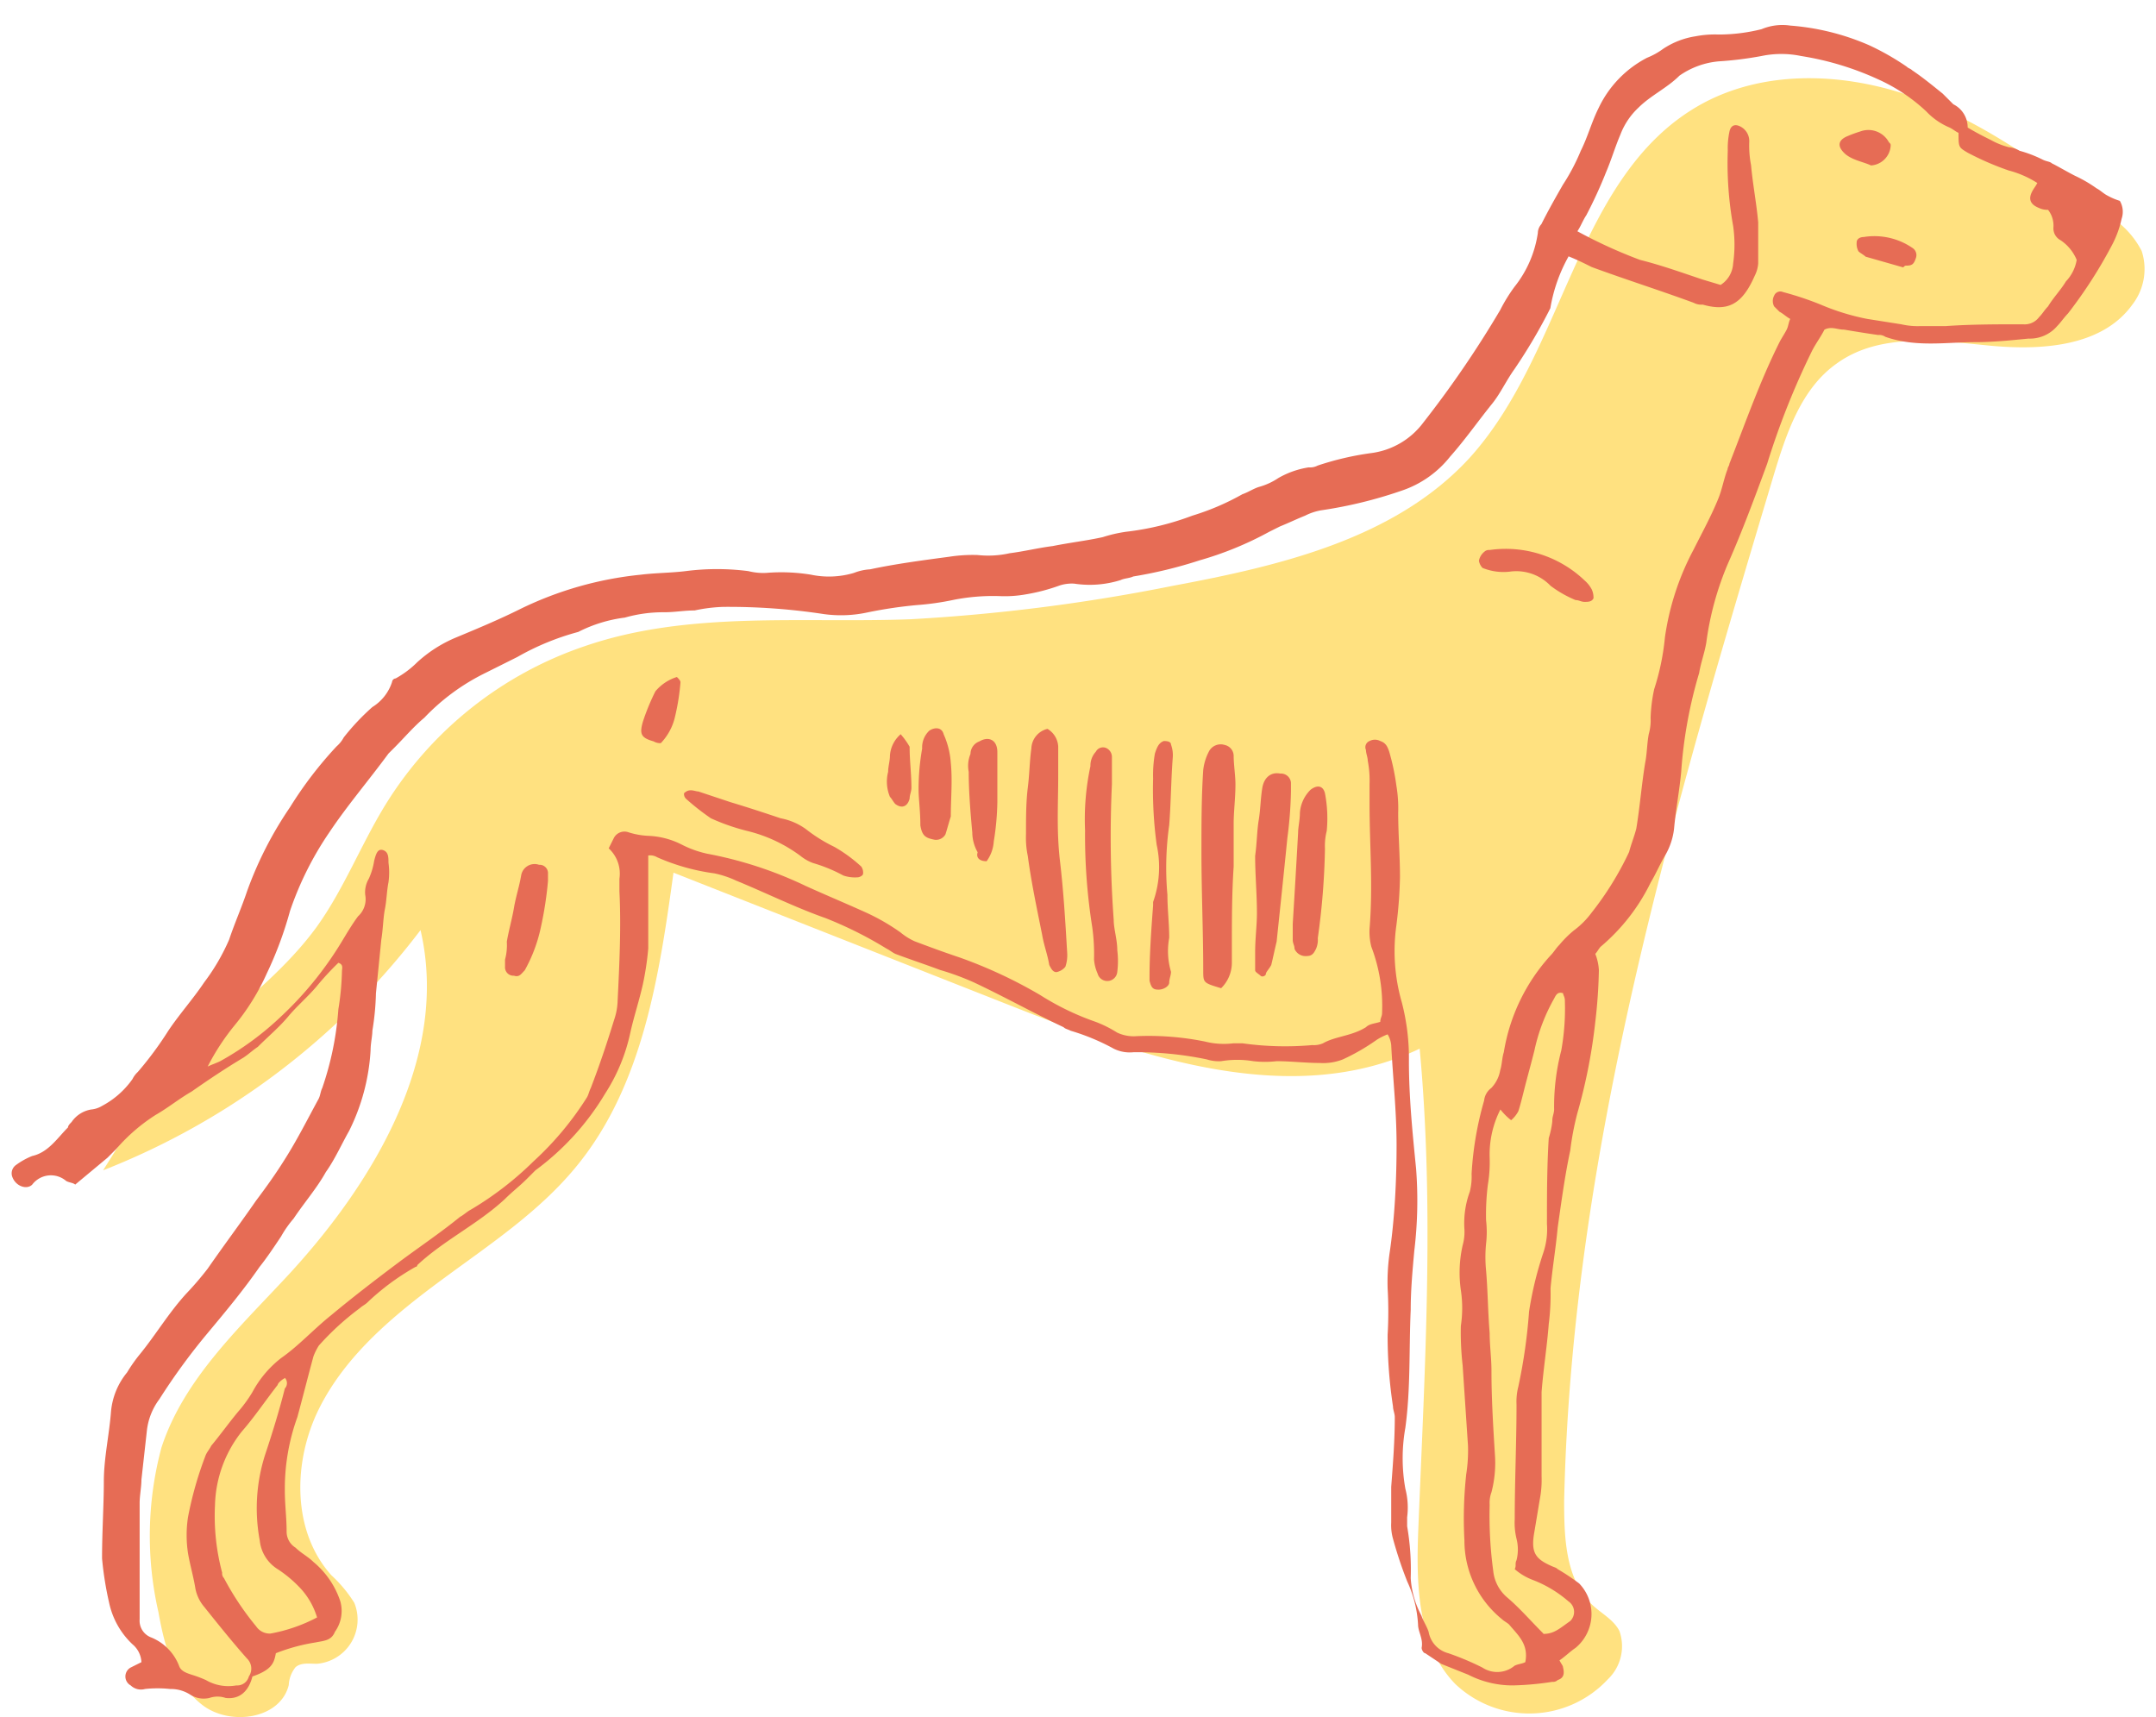 <svg width="280" height="223" xmlns="http://www.w3.org/2000/svg"><g fill-rule="nonzero" fill="none"><path d="M15.74 148.25c5.185-11.615 17.996-17.7 25.39-27.875 3.556-4.948 5.765-10.732 8.974-15.936A48.817 48.817 0 0 1 75.91 83.93c13.485-4.647 28.133-2.974 42.362-3.508a240.028 240.028 0 0 0 34.061-4.344c13.95-2.602 28.853-6.11 38.479-16.563 12.415-13.658 13.787-36.446 29.62-45.692 8.51-4.947 19.298-4.46 28.528-1.068 9.23 3.391 17.205 9.408 25.04 15.354a11.433 11.433 0 0 1 4.139 4.484 7.544 7.544 0 0 1-1.21 6.968c-3.952 5.506-11.903 5.97-18.6 5.32-6.695-.65-14.228-1.696-19.785 2.323-4.65 3.275-6.58 9.152-8.23 14.634-13.02 43.532-26.18 87.69-27.18 133.127 0 4.854.186 10.337 3.79 13.589 1.186 1.068 2.674 1.858 3.394 3.275a5.943 5.943 0 0 1-1.487 6.249 13.955 13.955 0 0 1-19.833.627c-5.022-5.157-5.091-13.218-4.79-20.419.838-20.697 2.093-41.464.163-62.091-16.507 7.874-35.944 1.184-52.963-5.529l-43.942-17.329c-1.837 13.334-3.953 27.434-12.416 37.91-4.86 6.04-11.439 10.36-17.67 14.96-6.231 4.6-12.392 9.71-15.88 16.609-3.487 6.899-3.627 16.028 1.535 21.765a17.402 17.402 0 0 1 2.976 3.578 5.756 5.756 0 0 1-.414 5.182 5.767 5.767 0 0 1-4.422 2.739c-.977 0-2.07-.186-2.79.441a4.017 4.017 0 0 0-.884 2.323c-1.093 4.437-7.626 5.366-11.23 2.579-3.603-2.788-4.905-7.573-5.696-12.056a44.283 44.283 0 0 1 .395-21.371c2.93-8.99 10.277-15.703 16.694-22.649 11.16-12.172 20.693-28.432 16.95-44.553a95.525 95.525 0 0 1-41.223 31.197l2.348-3.74z" fill="#ffe180"/><g fill="#E66C55"><path d="M35.828 214.708a24.22 24.22 0 0 1 5.115-1.393c1.163-.233 2.093-.233 2.558-1.394a4.642 4.642 0 0 0 .697-3.95 11.196 11.196 0 0 0-3.487-5.11c-.698-.696-1.628-1.161-2.325-1.858a2.439 2.439 0 0 1-1.163-2.09c0-1.859-.232-3.485-.232-5.343a27.365 27.365 0 0 1 1.627-9.524c.698-2.555 1.395-5.343 2.093-7.898.185-.487.418-.954.697-1.394a35.026 35.026 0 0 1 5.348-4.878c.232-.232.697-.465.93-.697 1.89-1.804 4-3.364 6.277-4.646a.232.232 0 0 0 .233-.232c3.487-3.252 7.905-5.343 11.392-8.595.93-.929 1.86-1.626 2.79-2.555l1.163-1.161A34.088 34.088 0 0 0 78.608 142a23.659 23.659 0 0 0 3.255-7.898c.465-2.09 1.163-4.181 1.628-6.272.329-1.532.562-3.084.697-4.646v-12.079c.403-.06.814.022 1.163.233a27.268 27.268 0 0 0 7.44 2.09c.962.204 1.898.516 2.79.93 3.952 1.625 7.672 3.484 11.625 4.877a50.191 50.191 0 0 1 7.905 3.95c.465.232.697.464 1.162.696 1.86.697 3.953 1.394 5.813 2.09 1.508.44 2.984.983 4.417 1.627 3.953 1.858 7.673 3.949 11.625 5.807.233.233.465.233.93.465a28.449 28.449 0 0 1 5.58 2.323 4.654 4.654 0 0 0 2.558.464 44.213 44.213 0 0 1 9.532.93c.6.19 1.231.27 1.86.232a12.66 12.66 0 0 1 4.185 0c1.004.116 2.019.116 3.023 0 1.86 0 3.72.232 5.58.232a6.98 6.98 0 0 0 3.022-.464 27.395 27.395 0 0 0 4.418-2.556c.44-.278.907-.512 1.395-.697.258.424.417.9.465 1.394.232 4.414.697 8.595.697 13.008 0 4.414-.232 9.524-.93 14.17a26.643 26.643 0 0 0-.232 4.414 52.335 52.335 0 0 1 0 6.04c-.008 3.11.226 6.216.697 9.291 0 .465.233.93.233 1.394 0 3.02-.233 6.04-.465 9.06v4.645c-.038.705.04 1.411.232 2.09a52.233 52.233 0 0 0 1.86 5.576 15.158 15.158 0 0 1 1.395 5.575c0 .929.698 1.858.465 3.02 0 .232.233.696.465.696l2.093 1.394 3.487 1.394a12.61 12.61 0 0 0 5.813 1.394 38.047 38.047 0 0 0 5.115-.465.86.86 0 0 0 .697-.232c.698-.233.93-.697.698-1.626 0-.233-.233-.465-.465-.93.697-.464 1.395-1.161 2.092-1.626a5.713 5.713 0 0 0 .465-8.362 29.041 29.041 0 0 0-2.79-1.858c-.232-.233-.465-.233-.93-.465-2.092-.93-2.557-1.858-2.092-4.413l.697-4.182c.193-.994.271-2.007.233-3.02v-10.917c.232-3.02.697-5.808.93-8.827a31.1 31.1 0 0 0 .232-4.646c.233-2.555.698-5.343.93-7.898.465-3.252.93-6.737 1.628-9.989.197-1.645.508-3.275.93-4.878a71.118 71.118 0 0 0 2.325-11.847c.27-2.236.426-4.484.465-6.736a6.778 6.778 0 0 0-.465-2.09c.232-.233.465-.698.697-.93a25.555 25.555 0 0 0 6.51-8.362c.698-1.162 1.163-2.323 1.86-3.485a8.845 8.845 0 0 0 1.163-3.484c.232-2.555.697-4.878.93-7.433a58.931 58.931 0 0 1 2.325-12.776c.232-1.394.697-2.556.93-3.95a39.23 39.23 0 0 1 2.79-10.22c1.86-4.182 3.487-8.595 5.115-13.009a100.97 100.97 0 0 1 5.812-14.634c.465-.93 1.163-1.858 1.628-2.788.93-.464 1.627 0 2.557 0 1.395.233 2.79.465 4.418.697.327-.034.657.048.93.233 3.952 1.393 7.905.697 11.625.697 2.325 0 4.65-.233 6.975-.465a4.652 4.652 0 0 0 3.72-1.626c.465-.465.93-1.162 1.395-1.626a60.25 60.25 0 0 0 5.812-9.06c.526-1.029.917-2.122 1.163-3.252a2.809 2.809 0 0 0-.233-2.323 8.444 8.444 0 0 1-1.627-.696c-.465-.233-.93-.697-1.395-.93a17.348 17.348 0 0 0-2.79-1.626c-.93-.464-2.093-1.161-3.023-1.626-.232-.232-.697-.232-1.162-.464a16.144 16.144 0 0 0-3.023-1.162 3.304 3.304 0 0 0-1.395-.464 9.724 9.724 0 0 1-2.325-.93c-.93-.464-1.86-.929-3.022-1.625a3.345 3.345 0 0 0-1.86-3.02l-1.395-1.394c-1.163-.93-2.558-2.09-3.953-3.02-.232-.232-.465-.232-.697-.464a33.302 33.302 0 0 0-4.883-2.788A31.55 31.55 0 0 0 232.5 3.323a6.98 6.98 0 0 0-3.72.465c-1.824.46-3.698.694-5.58.696a13.264 13.264 0 0 0-3.022.233 10.445 10.445 0 0 0-4.185 1.626 9.419 9.419 0 0 1-2.093 1.161 14.175 14.175 0 0 0-6.278 6.504c-.93 1.859-1.395 3.717-2.325 5.575a26.473 26.473 0 0 1-2.325 4.414c-.93 1.626-1.86 3.252-2.79 5.11-.291.318-.457.73-.464 1.162a14.558 14.558 0 0 1-3.023 6.969 21.205 21.205 0 0 0-1.86 3.02 134.863 134.863 0 0 1-9.998 14.634 10.046 10.046 0 0 1-6.742 3.949 37.88 37.88 0 0 0-6.975 1.626c-.357.187-.76.268-1.162.232-1.393.217-2.733.69-3.953 1.394a8.606 8.606 0 0 1-2.558 1.161c-.697.232-1.394.697-2.092.93a32.333 32.333 0 0 1-6.51 2.787 35.832 35.832 0 0 1-8.602 2.09c-1.026.147-2.037.38-3.023.697-2.093.465-4.185.697-6.51 1.162-1.86.232-3.72.697-5.58.929a12.706 12.706 0 0 1-4.185.232c-1.245-.038-2.49.04-3.72.233-3.487.464-6.975.929-10.23 1.626-.718.043-1.424.2-2.093.464-1.811.54-3.73.62-5.58.232a23.899 23.899 0 0 0-5.812-.232 7.912 7.912 0 0 1-2.325-.232 31.811 31.811 0 0 0-8.138 0c-1.86.232-3.952.232-5.812.464a45.997 45.997 0 0 0-15.578 4.414c-2.79 1.394-5.58 2.555-8.37 3.717a17.3 17.3 0 0 0-5.114 3.252 12.508 12.508 0 0 1-2.79 2.09.511.511 0 0 0-.466.465 6.017 6.017 0 0 1-2.557 3.252 29.93 29.93 0 0 0-3.72 3.949c-.236.44-.552.834-.93 1.161a50.714 50.714 0 0 0-6.045 7.898 48.393 48.393 0 0 0-5.58 10.918c-.698 2.09-1.628 4.181-2.325 6.272a26.87 26.87 0 0 1-3.255 5.575c-1.395 2.09-3.255 4.181-4.65 6.272a45.346 45.346 0 0 1-3.953 5.343c-.287.264-.523.58-.697.929a11.296 11.296 0 0 1-3.952 3.484 3.304 3.304 0 0 1-1.396.465 3.813 3.813 0 0 0-2.557 1.626c-.232.232-.465.464-.465.697-1.395 1.393-2.558 3.252-4.65 3.716a9.419 9.419 0 0 0-2.092 1.162 1.323 1.323 0 0 0-.466 1.626c.465 1.161 1.86 1.626 2.558.929a3.046 3.046 0 0 1 4.417-.465c.466.233.93.233 1.163.465l4.185-3.484 1.163-1.162a23.244 23.244 0 0 1 5.114-4.413c1.628-.93 3.023-2.091 4.65-3.02 2.326-1.626 4.418-3.02 6.743-4.414.698-.464 1.162-.929 1.86-1.394 1.395-1.393 2.79-2.555 3.953-3.949 1.162-1.393 2.557-2.555 3.72-3.948a35.739 35.739 0 0 1 2.79-3.02c.697.232.465.697.465 1.161a34.628 34.628 0 0 1-.465 4.878 39.993 39.993 0 0 1-2.093 10.221c-.233.465-.233.93-.465 1.394-1.395 2.555-2.79 5.343-4.417 7.898-1.163 1.858-2.326 3.484-3.72 5.343-2.093 3.02-4.185 5.807-6.278 8.827a40.452 40.452 0 0 1-2.79 3.252c-2.325 2.555-3.953 5.342-6.045 7.898a20.093 20.093 0 0 0-1.628 2.323 9.287 9.287 0 0 0-2.092 5.11c-.232 3.02-.93 6.04-.93 9.06 0 3.02-.232 6.503-.232 9.988a43.31 43.31 0 0 0 .93 5.807 10.358 10.358 0 0 0 3.022 5.343 3.228 3.228 0 0 1 1.163 2.323l-1.395.697a1.324 1.324 0 0 0 0 2.323c.493.473 1.2.65 1.86.464a15.242 15.242 0 0 1 3.255 0c.902-.02 1.79.222 2.557.697.75.506 1.677.674 2.558.465a3.234 3.234 0 0 1 2.092 0c1.86.232 3.023-.93 3.487-2.788 2.581-.883 2.814-1.812 3.046-3.02zm167.865-181.42c1.163.465 2.093.93 3.023 1.394 4.417 1.626 8.835 3.02 13.252 4.646.357.188.76.269 1.163.232 3.255.93 5.115 0 6.742-3.716.262-.506.42-1.059.465-1.626v-5.343c-.232-2.555-.697-4.878-.93-7.433a13.23 13.23 0 0 1-.232-3.02 2.113 2.113 0 0 0-.93-1.858c-.698-.465-1.395-.465-1.628.464-.182.839-.26 1.697-.232 2.555a45.977 45.977 0 0 0 .697 9.757c.233 1.617.233 3.26 0 4.878a3.53 3.53 0 0 1-1.627 2.787l-2.325-.697c-2.79-.929-5.348-1.858-8.138-2.555a63.197 63.197 0 0 1-8.137-3.717c.465-.696.697-1.393 1.162-2.09a59.372 59.372 0 0 0 2.558-5.575c.697-1.626 1.162-3.252 1.86-4.878a9.291 9.291 0 0 1 2.325-3.485c1.627-1.626 3.72-2.555 5.347-4.18a10.538 10.538 0 0 1 5.092-1.86 45.772 45.772 0 0 0 5.58-.696 12.636 12.636 0 0 1 5.115 0c3.455.544 6.82 1.56 9.998 3.02a22.786 22.786 0 0 1 6.277 4.18c.85.901 1.88 1.613 3.023 2.092.464.232.697.464 1.162.696 0 1.859 0 1.859 1.163 2.556a37.217 37.217 0 0 0 5.347 2.323 12.98 12.98 0 0 1 3.72 1.626c-.232.464-.465.696-.697 1.161-.465.93-.233 1.626.93 2.09.363.169.762.248 1.162.233a3.32 3.32 0 0 1 .697 2.323c-.032.676.33 1.31.93 1.626a5.669 5.669 0 0 1 2.093 2.555 5.294 5.294 0 0 1-1.395 2.788c-.697 1.161-1.627 2.09-2.325 3.252-.465.464-.697.929-1.163 1.393a2.326 2.326 0 0 1-2.092.93c-3.255 0-6.743 0-9.998.232h-3.255a9.54 9.54 0 0 1-2.557-.232l-4.417-.697a30.105 30.105 0 0 1-6.046-1.859 40.085 40.085 0 0 0-4.882-1.626.861.861 0 0 0-1.162.465 1.485 1.485 0 0 0 0 1.394l.697.697c.465.232.93.696 1.395.929-.232.464-.232.929-.465 1.394-.232.464-.697 1.161-.93 1.626-2.557 5.11-4.417 10.453-6.51 15.795 0 .233-.232.465-.232.697-.465 1.162-.698 2.555-1.163 3.717-.93 2.323-2.093 4.413-3.255 6.736a34.45 34.45 0 0 0-3.72 11.383 31.474 31.474 0 0 1-1.395 6.736 20.308 20.308 0 0 0-.465 3.717 6.429 6.429 0 0 1-.233 2.09c-.232 1.162-.232 2.556-.465 3.717-.465 2.788-.697 5.807-1.162 8.595-.232.929-.697 2.09-.93 3.02a40.297 40.297 0 0 1-4.882 7.898 11.016 11.016 0 0 1-2.326 2.322c-.677.56-1.3 1.182-1.86 1.859-.465.464-.697.929-1.162 1.394a24.451 24.451 0 0 0-6.045 12.543c-.233.697-.233 1.626-.465 2.323a4.435 4.435 0 0 1-1.162 2.323 2.322 2.322 0 0 0-.93 1.626 42.962 42.962 0 0 0-1.628 9.524 7.891 7.891 0 0 1-.233 2.323 11.86 11.86 0 0 0-.697 4.878 6.429 6.429 0 0 1-.233 2.09 16.06 16.06 0 0 0-.232 5.808 15.55 15.55 0 0 1 0 4.646c-.039 1.707.04 3.414.232 5.11l.698 10.453a19.96 19.96 0 0 1-.233 3.717 53.1 53.1 0 0 0-.232 8.595 13.12 13.12 0 0 0 4.882 10.22c.233.233.698.465.93.698 1.163 1.393 2.558 2.555 2.093 4.878-.465.232-.93.232-1.395.464a3.513 3.513 0 0 1-4.185.233 35.8 35.8 0 0 0-4.417-1.859 3.486 3.486 0 0 1-2.558-2.787c-.232-.697-.697-1.394-.93-2.09a11.816 11.816 0 0 1-1.395-4.879 32.84 32.84 0 0 0-.465-6.736v-1.162a9.725 9.725 0 0 0-.233-3.716 22.536 22.536 0 0 1 0-7.898c.698-5.11.465-10.221.698-15.332 0-2.555.232-5.11.465-7.665.429-3.546.506-7.125.232-10.686-.465-4.646-.93-9.291-.93-13.937a28.826 28.826 0 0 0-.93-7.666 23.998 23.998 0 0 1-.697-9.988c.27-2.08.426-4.175.465-6.272 0-2.788-.232-5.575-.232-8.363a17.569 17.569 0 0 0-.233-3.484 29.85 29.85 0 0 0-.93-4.414c-.232-.697-.465-1.161-1.162-1.393a1.49 1.49 0 0 0-1.395 0 .86.86 0 0 0-.465 1.161c0 .465.232.93.232 1.394.193.994.27 2.007.233 3.02v2.555c0 5.343.464 10.685 0 16.26-.039.782.04 1.565.232 2.323a21.562 21.562 0 0 1 1.395 8.595c0 .464-.233.697-.233 1.161-.697.233-1.394.233-1.86.697-1.86 1.162-3.952 1.162-5.58 2.09-.439.19-.918.27-1.394.233a39.56 39.56 0 0 1-9.068-.232h-1.162a10.076 10.076 0 0 1-3.72-.232 36.837 36.837 0 0 0-8.836-.697 5.003 5.003 0 0 1-2.557-.465 15.63 15.63 0 0 0-2.79-1.394 34.516 34.516 0 0 1-7.207-3.484 60.987 60.987 0 0 0-10.463-4.878c-2.093-.697-3.953-1.394-5.813-2.09a8.162 8.162 0 0 1-1.86-1.162 27.395 27.395 0 0 0-4.417-2.555c-2.558-1.162-5.347-2.323-7.905-3.485a51.508 51.508 0 0 0-12.787-4.181 13.446 13.446 0 0 1-3.255-1.161 10.447 10.447 0 0 0-4.418-1.162 9.89 9.89 0 0 1-2.558-.465 1.558 1.558 0 0 0-1.86.697l-.697 1.394a4.458 4.458 0 0 1 1.395 3.949v1.626c.233 4.646 0 9.524-.232 14.17a8.333 8.333 0 0 1-.465 2.555c-.93 3.02-1.86 5.807-3.023 8.827-.232.465-.232.697-.465 1.162a40.427 40.427 0 0 1-6.975 8.362 42.264 42.264 0 0 1-8.137 6.272c-.466.232-.93.697-1.396.93-2.557 2.09-5.347 3.948-8.137 6.039-2.79 2.09-5.813 4.413-8.602 6.736-2.325 1.859-4.185 3.95-6.51 5.575a13.94 13.94 0 0 0-3.72 4.414 17.724 17.724 0 0 1-1.86 2.555c-1.163 1.394-2.325 3.02-3.488 4.413-.232.465-.465.697-.697 1.162a46.751 46.751 0 0 0-2.325 8.13 15.527 15.527 0 0 0 0 4.646c.232 1.394.697 3.02.93 4.414a5.155 5.155 0 0 0 1.162 2.555c1.86 2.323 3.72 4.646 5.58 6.736a1.81 1.81 0 0 1 .233 2.323c-.19.73-.876 1.22-1.628 1.162a5.794 5.794 0 0 1-3.953-.697 16.028 16.028 0 0 0-1.86-.697c-.697-.232-1.394-.465-1.627-1.162a6.507 6.507 0 0 0-3.72-3.716 2.323 2.323 0 0 1-1.395-2.323v-15.1c0-.928.232-2.09.232-3.019l.698-6.272a8.335 8.335 0 0 1 1.627-4.181 81.84 81.84 0 0 1 6.278-8.595c2.325-2.787 4.65-5.575 6.742-8.595.93-1.161 1.86-2.555 2.79-3.949a14.1 14.1 0 0 1 1.628-2.323c1.395-2.09 3.023-3.948 4.185-6.04 1.163-1.625 2.093-3.716 3.023-5.342a26.857 26.857 0 0 0 2.79-10.453c0-.93.232-1.858.232-2.555.27-1.613.425-3.243.465-4.878l.697-6.969c.233-1.394.233-2.788.465-3.949.233-1.161.233-2.323.465-3.484a9.283 9.283 0 0 0 0-2.556c0-.696 0-1.393-.697-1.626-.698-.232-.93.465-1.163 1.394a8.844 8.844 0 0 1-.697 2.323 3.459 3.459 0 0 0-.465 2.09 2.995 2.995 0 0 1-.93 2.788c-.697.93-1.395 2.09-2.093 3.252a45.467 45.467 0 0 1-7.904 9.756 38.477 38.477 0 0 1-7.905 5.808c-.465.232-1.163.464-1.628.697.97-1.9 2.14-3.69 3.488-5.343a29.45 29.45 0 0 0 4.184-6.737 48.614 48.614 0 0 0 3.023-8.13 42.076 42.076 0 0 1 5.115-10.22c2.325-3.485 5.115-6.737 7.672-10.221l.698-.697c1.395-1.394 2.558-2.788 3.953-3.95a27.899 27.899 0 0 1 7.904-5.806l4.185-2.091a33.357 33.357 0 0 1 7.906-3.252 18.286 18.286 0 0 1 6.044-1.859 18.15 18.15 0 0 1 5.115-.696c1.395 0 2.558-.233 3.953-.233a20.361 20.361 0 0 1 3.72-.464 81.842 81.842 0 0 1 13.02.929 16.29 16.29 0 0 0 5.813-.232 58.453 58.453 0 0 1 6.277-.93 35.3 35.3 0 0 0 4.882-.696 26.528 26.528 0 0 1 6.046-.465c1.09.038 2.18-.04 3.255-.232a24.546 24.546 0 0 0 4.417-1.162 5.12 5.12 0 0 1 1.86-.232c2.024.309 4.092.15 6.045-.465.465-.232 1.163-.232 1.628-.464a57.959 57.959 0 0 0 8.602-2.09 43.802 43.802 0 0 0 9.067-3.718l1.395-.696c1.163-.465 2.093-.93 3.256-1.394a7.398 7.398 0 0 1 2.092-.697 57.237 57.237 0 0 0 10.463-2.555 13.485 13.485 0 0 0 6.277-4.414c1.86-2.09 3.488-4.413 5.348-6.736 1.162-1.394 1.86-3.02 3.022-4.646a69.929 69.929 0 0 0 4.65-7.898 20.639 20.639 0 0 1 2.348-6.69v-.046zm-3.255 178.865c-1.627-1.626-3.022-3.252-4.65-4.646a5.202 5.202 0 0 1-1.86-3.484 53.38 53.38 0 0 1-.465-8.595 3.946 3.946 0 0 1 .233-1.626 15.04 15.04 0 0 0 .465-4.646c-.233-3.716-.465-7.433-.465-11.15 0-1.626-.233-3.252-.233-4.878-.232-2.787-.232-5.343-.465-8.13a17.453 17.453 0 0 1 0-3.484 13.113 13.113 0 0 0 0-3.02 31.1 31.1 0 0 1 .233-4.646c.193-1.151.27-2.318.232-3.484a12.86 12.86 0 0 1 1.395-6.272c.405.52.874.989 1.395 1.393.379-.327.694-.72.93-1.161.233-.697.465-1.626.698-2.555.465-1.859.93-3.485 1.395-5.343a23.704 23.704 0 0 1 2.557-6.736c.233-.465.465-.93 1.163-.697 0 .232.232.464.232.929a30.636 30.636 0 0 1-.465 6.504 28.826 28.826 0 0 0-.93 7.666c0 .464-.232.929-.232 1.393 0 .465-.233 1.626-.465 2.323-.233 3.717-.233 7.434-.233 11.15a9.609 9.609 0 0 1-.465 3.717 45.983 45.983 0 0 0-1.86 7.666 70.418 70.418 0 0 1-1.395 9.756 7.891 7.891 0 0 0-.232 2.323c0 4.878-.233 9.988-.233 14.866-.049.859.03 1.72.233 2.556a5.663 5.663 0 0 1 0 2.787c-.233.465 0 .697-.233 1.162a7.744 7.744 0 0 0 2.325 1.393 15.487 15.487 0 0 1 4.65 2.788 1.649 1.649 0 0 1 .233 2.555c-1.395.976-2.093 1.673-3.488 1.673v-.047zM36.991 178.935a1.021 1.021 0 0 1 0 1.394c-.698 2.788-1.628 5.807-2.558 8.595a22.768 22.768 0 0 0-.697 11.15 4.97 4.97 0 0 0 2.325 3.717 16.016 16.016 0 0 1 3.022 2.555 9.684 9.684 0 0 1 2.093 3.716 20.938 20.938 0 0 1-6.045 2.091 2.116 2.116 0 0 1-1.86-.929 36.839 36.839 0 0 1-4.185-6.272.859.859 0 0 1-.233-.697 28.57 28.57 0 0 1-.93-8.827 15.973 15.973 0 0 1 3.488-9.524c1.627-1.858 3.022-3.949 4.65-6.04 0-.185.465-.65.93-.882v-.047z"/><path d="M158.588 128.342a4.644 4.644 0 0 0 1.395-3.252V123c0-3.485 0-6.97.233-10.454v-5.575c0-1.626.232-3.252.232-5.11 0-1.161-.232-2.555-.232-3.717a1.464 1.464 0 0 0-1.163-1.393 1.721 1.721 0 0 0-2.092.929 6.802 6.802 0 0 0-.698 2.323c-.232 3.484-.232 6.968-.232 10.685 0 5.11.232 10.221.232 15.331 0 1.626 0 1.626 2.325 2.323zM136.036 94.66a2.718 2.718 0 0 0-2.093 2.555c-.232 1.626-.232 3.252-.465 5.11-.232 1.859-.232 3.95-.232 6.04-.038.935.04 1.872.232 2.788.465 3.484 1.163 6.736 1.86 10.22.233 1.394.698 2.556.93 3.95.233.464.465.929.93.929.458-.088.87-.335 1.163-.697.203-.597.282-1.23.232-1.859-.232-3.948-.465-7.897-.93-11.846-.465-3.95-.232-7.434-.232-11.15v-3.717a2.834 2.834 0 0 0-1.395-2.323zM140.918 107.854c-.037 4.2.274 8.396.93 12.544.193 1.385.271 2.783.233 4.181.044.642.201 1.271.465 1.859a1.302 1.302 0 0 0 2.557-.233c.116-.925.116-1.862 0-2.787 0-1.394-.465-2.788-.465-3.95a148.534 148.534 0 0 1-.232-17.653V98.33a1.277 1.277 0 0 0-.698-1.161 1.047 1.047 0 0 0-1.395.464 2.647 2.647 0 0 0-.697 1.859 32.98 32.98 0 0 0-.698 8.362zM163.006 111.153c0 2.555.232 4.878.232 7.433 0 1.626-.232 3.252-.232 5.11v2.323c0 .233.465.465.697.697.233.233.698 0 .698-.232s.465-.697.697-1.161c.233-.93.465-2.091.698-3.02.465-4.414.93-8.827 1.395-13.473a52.8 52.8 0 0 0 .465-6.04v-1.161a1.302 1.302 0 0 0-1.395-1.162c-1.163-.232-2.093.465-2.325 1.859-.233 1.393-.233 2.787-.465 4.18-.233 1.395-.233 3.02-.465 4.647zM167.888 119.98v2.09c0 .465.233.697.233 1.162a1.558 1.558 0 0 0 1.627.929c.698 0 .93-.465 1.163-.93.19-.438.269-.916.232-1.393.55-3.848.86-7.727.93-11.614a7.891 7.891 0 0 1 .233-2.323 17.198 17.198 0 0 0-.233-4.879c-.232-.929-.93-1.161-1.86-.464a4.644 4.644 0 0 0-1.395 3.02c0 .929-.232 1.858-.232 2.555-.233 4.181-.465 8.13-.698 11.847zM151.846 121.792c0-1.859-.233-3.717-.233-5.575a39.455 39.455 0 0 1 .233-9.06c.232-3.02.232-5.807.465-8.827a3.946 3.946 0 0 0-.233-1.626c0-.464-.697-.464-.93-.464-.697.232-.93.929-1.162 1.626a16.432 16.432 0 0 0-.233 3.252 53.38 53.38 0 0 0 .465 8.595 13.531 13.531 0 0 1-.465 7.433v.464c-.232 3.02-.465 6.272-.465 9.292v.465c.233.929.465 1.161 1.163 1.161.697 0 1.395-.464 1.395-.929s.232-.93.232-1.394a9.47 9.47 0 0 1-.232-4.413zM88.838 103.022a.859.859 0 0 0 .233.697 31.244 31.244 0 0 0 3.255 2.556 27.358 27.358 0 0 0 4.65 1.626 19.212 19.212 0 0 1 6.975 3.252c.489.395 1.038.709 1.627.929 1.372.4 2.697.945 3.953 1.626.598.203 1.23.282 1.86.232.232 0 .697-.232.697-.464a1.393 1.393 0 0 0-.232-.93 19.25 19.25 0 0 0-3.488-2.555 20.09 20.09 0 0 1-3.72-2.323 8.165 8.165 0 0 0-3.255-1.393c-2.092-.697-4.185-1.394-6.51-2.091l-4.185-1.394c-.465 0-1.162-.464-1.86.232zM128.13 111.85a4.875 4.875 0 0 0 .93-2.556c.281-1.69.437-3.397.466-5.11V97.68c0-1.626-1.163-2.09-2.325-1.394a1.742 1.742 0 0 0-1.163 1.626 4.015 4.015 0 0 0-.232 2.323c0 2.555.232 5.343.465 7.898.012.897.252 1.776.697 2.555-.232.697.233 1.162 1.163 1.162zM119.296 102.558c0 1.161.232 2.787.232 4.646.233 1.394.698 1.626 1.86 1.858a1.395 1.395 0 0 0 1.395-.697c.233-.697.465-1.626.698-2.323 0-2.323.232-4.646 0-6.968a10.933 10.933 0 0 0-.93-3.717c-.233-.93-1.163-.93-1.86-.465-.637.6-.977 1.45-.93 2.323a30.172 30.172 0 0 0-.465 5.343zM65.588 124.626v.929a1.091 1.091 0 0 0 1.163 1.161c.697.233.93-.232 1.395-.697a19.827 19.827 0 0 0 2.092-5.575c.441-1.99.752-4.008.93-6.04v-.928a1.091 1.091 0 0 0-1.162-1.162 1.768 1.768 0 0 0-2.325 1.394c-.233 1.394-.698 2.787-.93 4.181-.233 1.394-.698 3.02-.93 4.414a7.148 7.148 0 0 1-.233 2.323zM196.253 74.218a6.164 6.164 0 0 1 5.115 1.859 14.837 14.837 0 0 0 3.255 1.858c.465 0 .698.232 1.163.232.465 0 .93 0 1.162-.464a2.53 2.53 0 0 0-.232-1.162 4.089 4.089 0 0 0-.93-1.161 14.819 14.819 0 0 0-12.323-3.95.86.86 0 0 0-.697.233c-.363.293-.61.704-.698 1.162.058.349.22.673.465.929a7.167 7.167 0 0 0 3.72.464zM85.816 96.518a7.315 7.315 0 0 0 1.86-3.484c.345-1.451.579-2.927.697-4.414 0-.232-.232-.464-.465-.696a5.93 5.93 0 0 0-2.79 1.858 28.325 28.325 0 0 0-1.627 3.949c-.465 1.626-.233 2.09 1.395 2.555.282.162.604.242.93.232zM116.97 95.357a4.017 4.017 0 0 0-1.394 2.787c0 .697-.233 1.394-.233 2.091a5.106 5.106 0 0 0 .233 3.252c.232.232.465.697.697.93.93.696 1.628.232 1.86-.698 0-.464.233-.929.233-1.393 0-1.859-.233-3.485-.233-5.343a9.826 9.826 0 0 0-1.162-1.626zM242.986 21.488a2.742 2.742 0 0 0 2.557-2.555c0-.232 0-.232-.232-.465a3.024 3.024 0 0 0-3.72-1.393c-.634.193-1.255.426-1.86.696-.93.465-1.163 1.162-.233 2.091.93.93 2.558 1.162 3.488 1.626zM247.636 34.496c.697 0 .93-.232 1.162-.929a1.114 1.114 0 0 0-.465-1.393 8.725 8.725 0 0 0-6.277-1.394c-.465 0-.93.232-.93.697-.036.401.044.804.232 1.161.233.232.698.465.93.697l4.883 1.394c.232-.233.232-.233.465-.233z"/></g></g></svg>